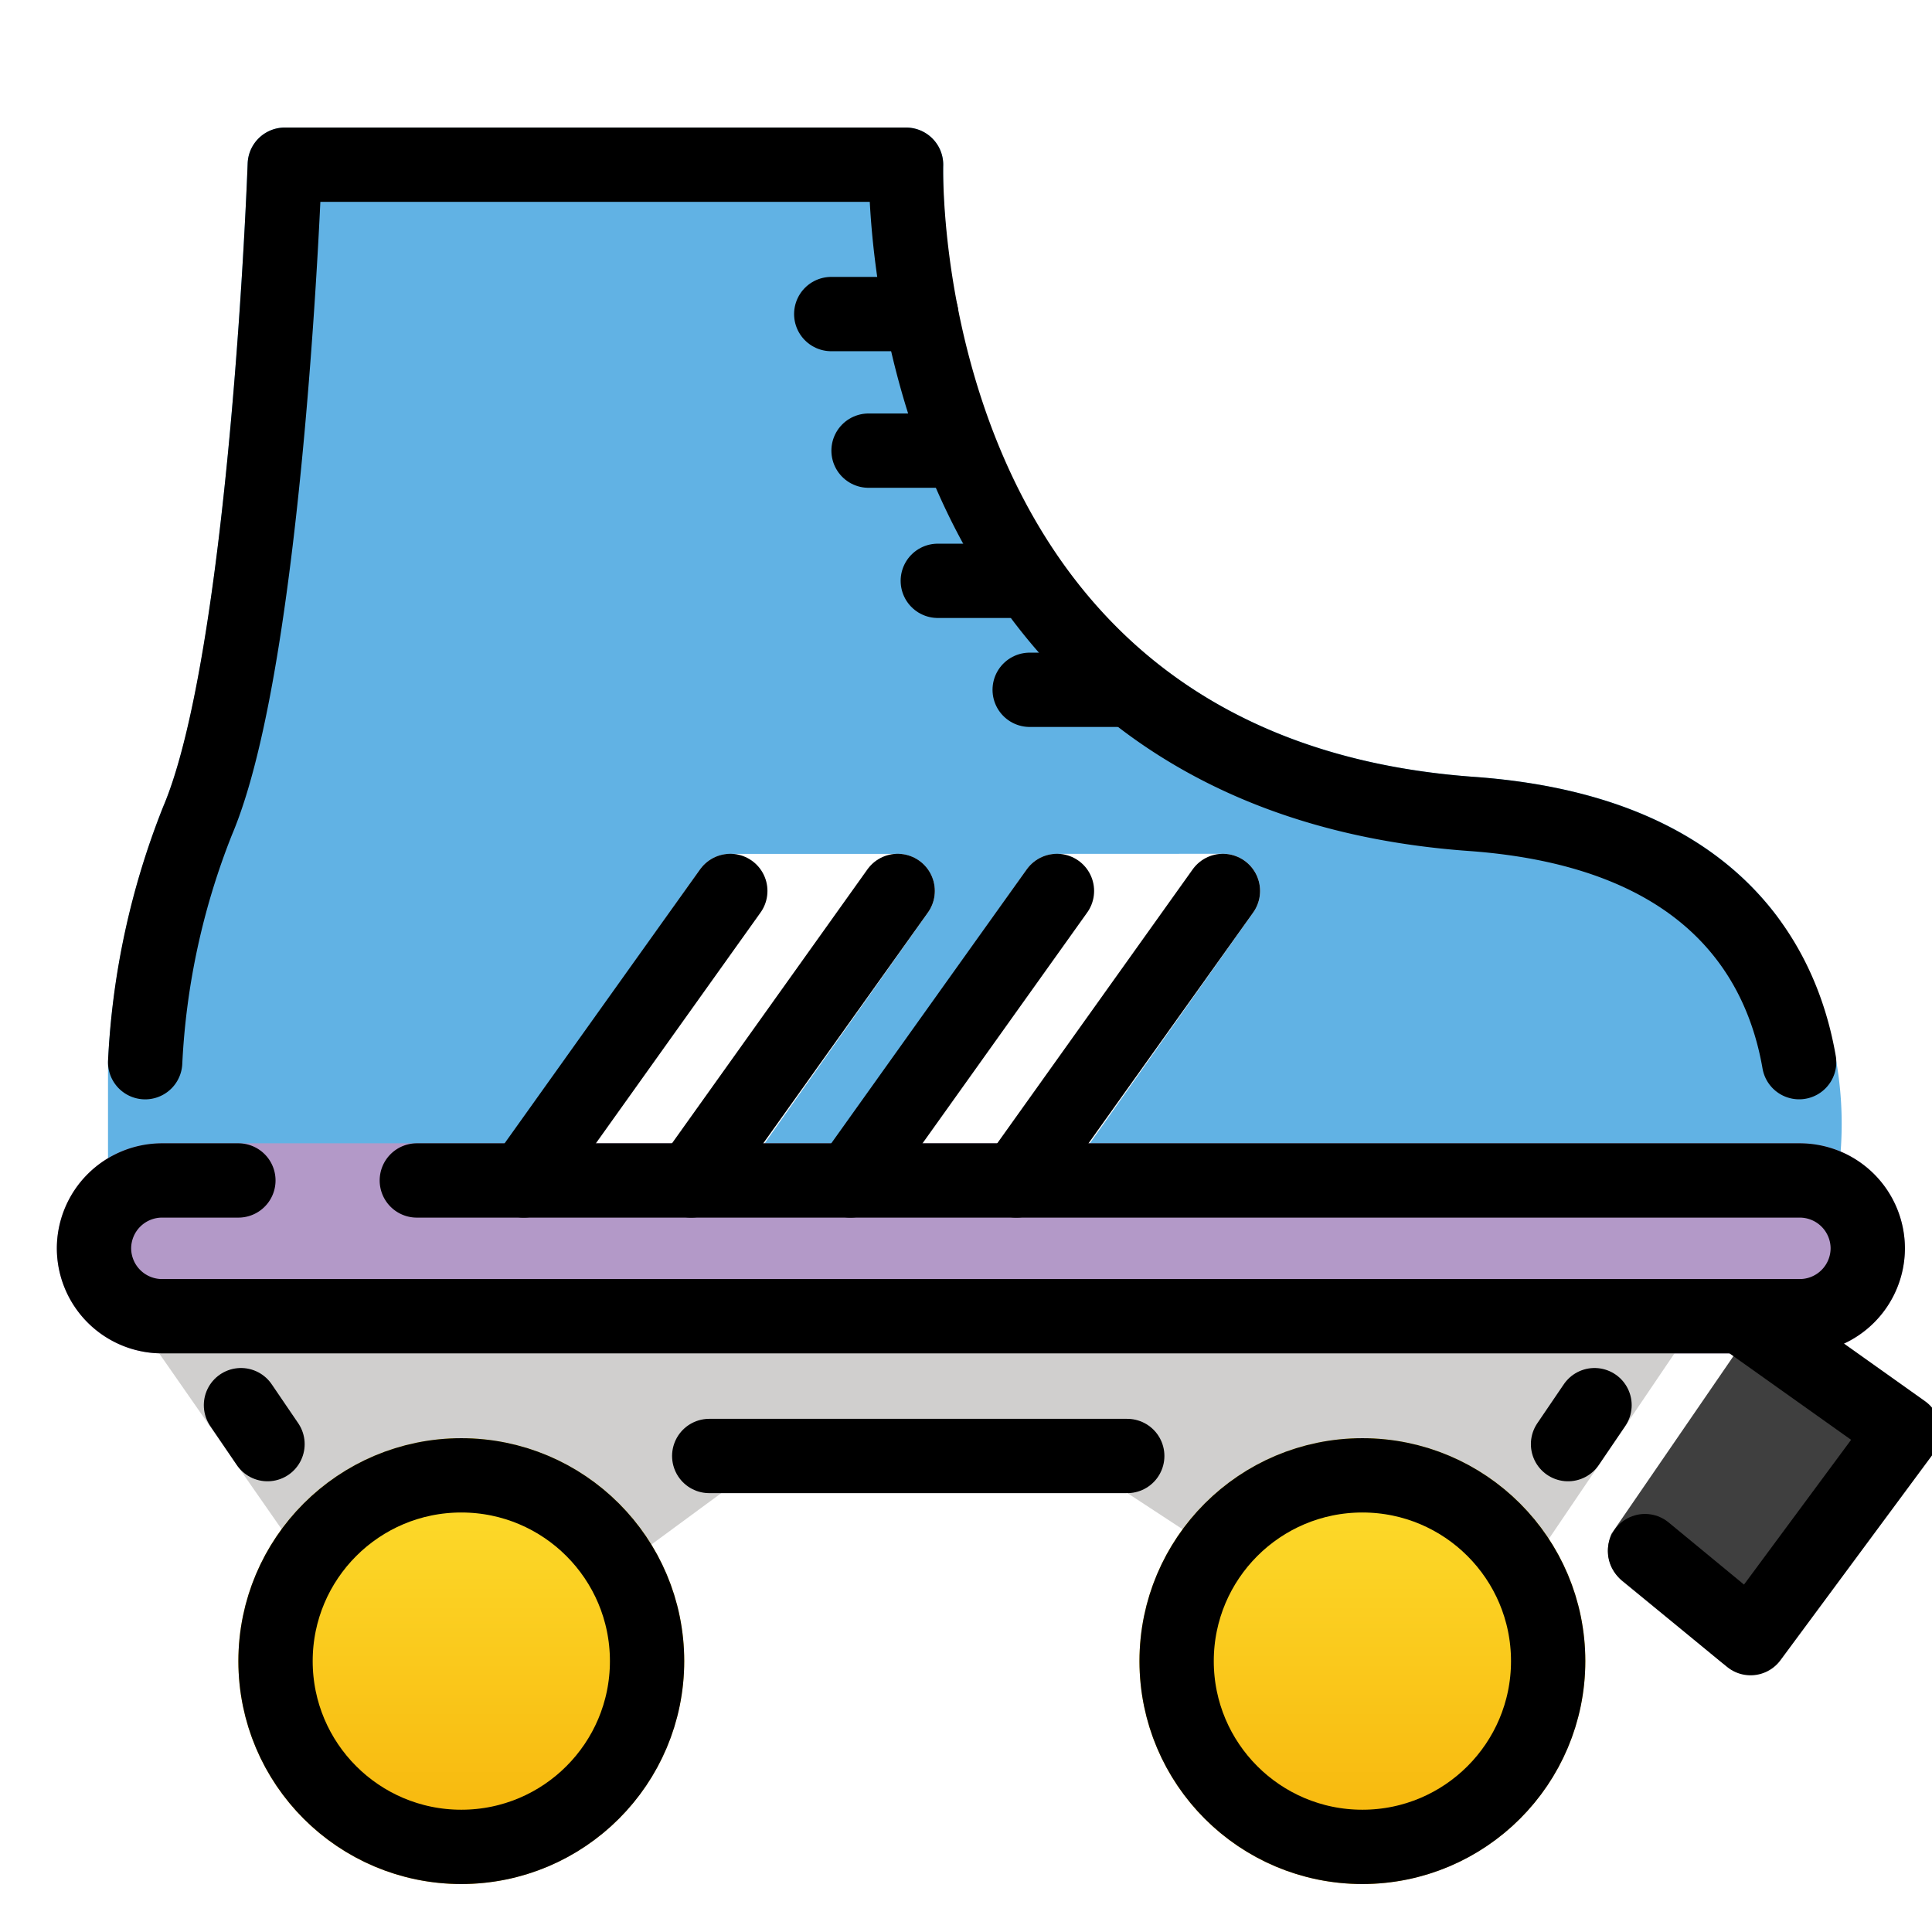 <svg viewBox="10 10 52 52" xmlns="http://www.w3.org/2000/svg">
  <defs>
    <linearGradient id="yellow-gradient" x1="0%" x2="0%" y1="0%" y2="100%">
      <stop offset="0%" style="stop-color:#FDE02F;stop-opacity:1;"/>
      <stop offset="100%" style="stop-color:#F7B209;stop-opacity:1;"/>
    </linearGradient>
  </defs>
  <g id="color">
    <path d="M42.915,32.98a1,1,0,0,1,.817,1.578l-5.813,8.213H58.437a1,1,0,0,0,.98-.798,9.838,9.838,0,0,0-1.601-7.329c-1.673-2.211-4.41-3.467-8.138-3.734C35.148,29.866,35.37,15.09,35.387,14.461a1.001,1.001,0,0,0-1-1.027H17.665a1,1,0,0,0-.999.965c-.005.13-.485,13.11-2.27,17.305a21.437,21.437,0,0,0-1.489,6.886v3.183a1,1,0,0,0,1,1h8.301l6.631-9.369a1,1,0,0,1,.817-.422h4.505a1,1,0,0,1,.816,1.578l-5.812,8.213H31l6.631-9.369a1,1,0,0,1,.817-.422Z" fill="#61b2e4"/>
    <path d="M58.443,46.426H14.357a2.827,2.827,0,0,1,0-5.654h44.086a2.827,2.827,0,0,1,0,5.654Z" fill="#b399c8"/>
    <polygon fill="#d0cfce" points="18.11 51.919 13.564 45.393 55.769 45.393 51.349 51.919 42.915 51.871 40.34 50.184 29.418 50.184 27.059 51.919 18.11 51.919"/>
    <path d="M57.416,45.393l-4.044,5.891a1.098,1.098,0,0,0,.273,1.255l2.733,2.235,4.855-6.416Z" fill="#3f3f3f"/>
    <path d="M22.416,60.709a6,6,0,1,1,6-6A6.007,6.007,0,0,1,22.416,60.709Z" fill="url(#yellow-gradient)"/>
    <path d="M46.669,60.709a6,6,0,1,1,6-6A6.007,6.007,0,0,1,46.669,60.709Z" fill="url(#yellow-gradient)"/>
  </g>
  <g id="line">
    <path d="M58.424,38.588c-.468-2.703-2.34-6.215-8.818-6.681C33.917,30.78,34.387,14.433,34.387,14.433H17.665s-.47,13.246-2.349,17.662a20.204,20.204,0,0,0-1.409,6.494" fill="none" stroke="#000" stroke-linecap="round" stroke-linejoin="round" stroke-width="2"/>
    <line fill="none" stroke="#000" stroke-linecap="round" stroke-linejoin="round" stroke-width="2" x1="34.795" x2="32.373" y1="18.453" y2="18.453"/>
    <line fill="none" stroke="#000" stroke-linecap="round" stroke-linejoin="round" stroke-width="2" x1="35.799" x2="33.377" y1="22.129" y2="22.129"/>
    <line fill="none" stroke="#000" stroke-linecap="round" stroke-linejoin="round" stroke-width="2" x1="37.663" x2="35.241" y1="25.633" y2="25.633"/>
    <line fill="none" stroke="#000" stroke-linecap="round" stroke-linejoin="round" stroke-width="2" x1="40.135" x2="37.714" y1="28.566" y2="28.566"/>
    <line fill="none" stroke="#000" stroke-linecap="round" stroke-linejoin="round" stroke-width="2" x1="24.097" x2="29.656" y1="41.772" y2="33.98"/>
    <line fill="none" stroke="#000" stroke-linecap="round" stroke-linejoin="round" stroke-width="2" x1="28.602" x2="34.161" y1="41.772" y2="33.98"/>
    <line fill="none" stroke="#000" stroke-linecap="round" stroke-linejoin="round" stroke-width="2" x1="32.889" x2="38.448" y1="41.772" y2="33.98"/>
    <line fill="none" stroke="#000" stroke-linecap="round" stroke-linejoin="round" stroke-width="2" x1="37.356" x2="42.915" y1="41.772" y2="33.98"/>
    <path d="M21.219,41.772H58.444a1.832,1.832,0,0,1,1.827,1.827h0a1.832,1.832,0,0,1-1.827,1.827H14.357A1.833,1.833,0,0,1,12.53,43.599h0a1.833,1.833,0,0,1,1.827-1.827H16.416" fill="none" stroke="#000" stroke-linecap="round" stroke-linejoin="round" stroke-width="2"/>
    <line fill="none" stroke="#000" stroke-linecap="round" stroke-linejoin="round" stroke-width="2" x1="29.089" x2="40.34" y1="49.188" y2="49.188"/>
    <polyline fill="none" points="56.869 45.426 61.233 48.528 57.117 54.091 54.275 51.748" stroke="#000" stroke-linecap="round" stroke-linejoin="round" stroke-width="2"/>
    <circle cx="22.416" cy="54.709" fill="none" r="5" stroke="#000" stroke-linecap="round" stroke-linejoin="round" stroke-width="2"/>
    <circle cx="46.669" cy="54.709" fill="none" r="5" stroke="#000" stroke-linecap="round" stroke-linejoin="round" stroke-width="2"/>
    <line fill="none" stroke="#000" stroke-linecap="round" stroke-linejoin="round" stroke-width="2" x1="16.486" x2="17.2" y1="47.82" y2="48.869"/>
    <line fill="none" stroke="#000" stroke-linecap="round" stroke-linejoin="round" stroke-width="2" x1="52.917" x2="52.204" y1="47.82" y2="48.869"/>
  </g>
</svg>
